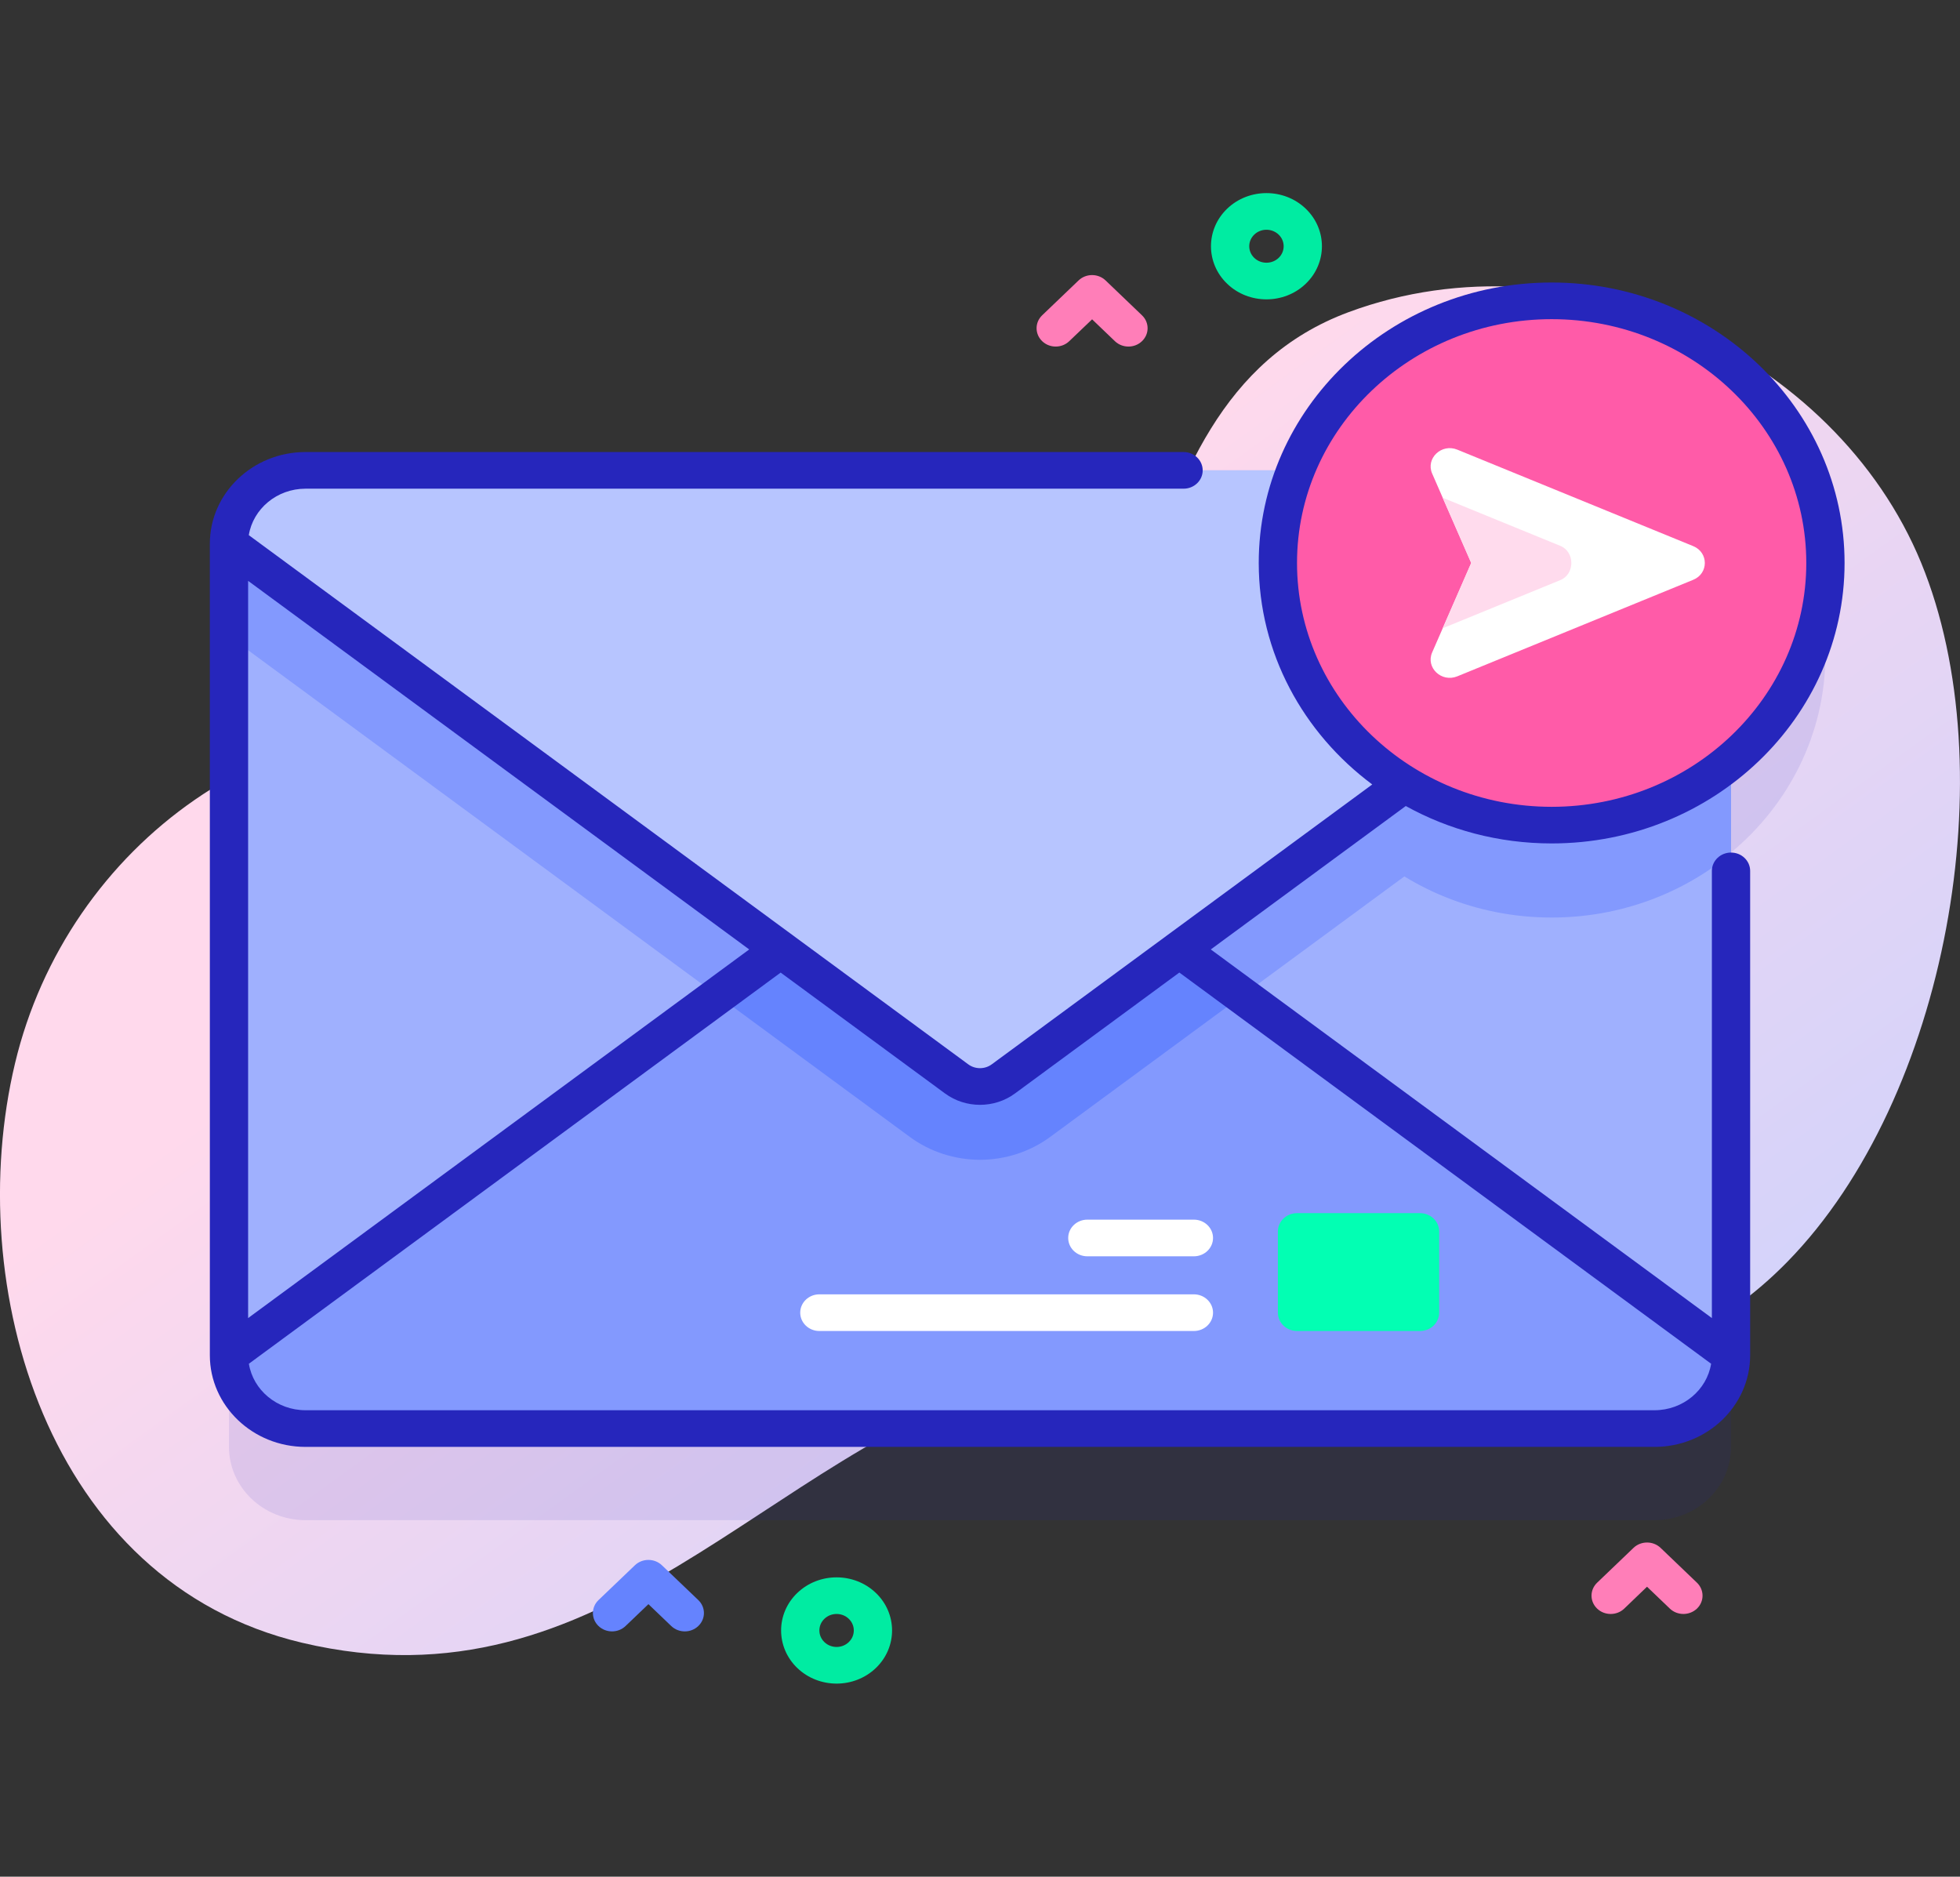 <svg width="47" height="45" viewBox="0 0 47 45" fill="none" xmlns="http://www.w3.org/2000/svg">
<rect x="0" y="0" width="47" height="45" fill="#333333" stroke="none"/>
<g clip-path="url(#clip0)">
<path d="M46.07 13.498C44.018 8.499 37.696 5.5 32.341 7.484C26.229 9.749 28.256 19.057 22.704 20.939C19.705 21.956 15.272 18.158 12.242 17.576C6.659 16.503 1.605 20.274 0.36 25.498C-0.91 30.827 1.127 37.944 7.242 39.39C14.526 41.113 18.32 34.844 24.431 33.044C30.701 31.196 37.673 35.559 42.865 30.251C46.7 26.329 48.102 18.45 46.07 13.498Z" fill="url(#paint0_linear)"/>
<path opacity="0.1" d="M43.773 15.697C43.773 12.225 40.834 9.411 37.208 9.411C34.399 9.411 32.003 11.101 31.066 13.476H7.327C6.313 13.476 5.491 14.263 5.491 15.234V34.694C5.491 35.664 6.313 36.451 7.327 36.451H39.673C40.688 36.451 41.509 35.664 41.509 34.694V20.443C42.895 19.291 43.773 17.592 43.773 15.697Z" fill="#2626BC"/>
<path d="M39.673 34.254H7.326C6.312 34.254 5.491 33.467 5.491 32.496V13.037C5.491 12.066 6.312 11.279 7.326 11.279H39.673C40.687 11.279 41.509 12.066 41.509 13.037V32.496C41.509 33.467 40.687 34.254 39.673 34.254Z" fill="#9FB0FE"/>
<path d="M41.51 13.037V20.464C40.358 21.421 38.854 22.001 37.208 22.001C33.582 22.001 30.643 19.187 30.643 15.716C30.643 13.984 31.374 12.415 32.558 11.279H39.674C40.687 11.279 41.51 12.066 41.51 13.037Z" fill="#8399FE"/>
<path d="M41.51 13.037V15.253L25.178 27.265C24.699 27.617 24.103 27.81 23.5 27.81C22.897 27.81 22.301 27.617 21.822 27.265L5.49 15.253V13.037C5.49 12.066 6.313 11.279 7.326 11.279H39.674C40.687 11.279 41.51 12.066 41.51 13.037Z" fill="#8399FE"/>
<path d="M24.059 19.662L41.509 32.496C41.509 33.467 40.688 34.254 39.673 34.254H7.326C6.312 34.254 5.491 33.467 5.491 32.496L22.941 19.662C23.271 19.419 23.729 19.419 24.059 19.662Z" fill="#8399FE"/>
<path d="M29.787 23.875L25.178 27.265C24.699 27.617 24.103 27.81 23.5 27.81C22.897 27.81 22.301 27.617 21.822 27.265L17.213 23.875L22.941 19.662C23.27 19.419 23.73 19.419 24.059 19.662L29.787 23.875Z" fill="#6583FE"/>
<path d="M22.941 25.871L5.491 13.037C5.491 12.066 6.312 11.279 7.326 11.279H39.673C40.687 11.279 41.509 12.066 41.509 13.037L24.059 25.871C23.729 26.113 23.271 26.113 22.941 25.871Z" fill="#B7C5FF"/>
<path d="M34.052 31.915H31.102C30.849 31.915 30.643 31.718 30.643 31.476V29.529C30.643 29.286 30.849 29.089 31.102 29.089H34.052C34.305 29.089 34.511 29.286 34.511 29.529V31.476C34.511 31.719 34.305 31.915 34.052 31.915Z" fill="#02FFB3"/>
<path d="M28.629 30.124H26.074C25.82 30.124 25.615 29.927 25.615 29.684C25.615 29.442 25.82 29.245 26.074 29.245H28.629C28.882 29.245 29.088 29.442 29.088 29.684C29.088 29.927 28.882 30.124 28.629 30.124Z" fill="white"/>
<path d="M28.629 31.915H19.648C19.394 31.915 19.189 31.718 19.189 31.476C19.189 31.233 19.394 31.036 19.648 31.036H28.629C28.882 31.036 29.088 31.233 29.088 31.476C29.088 31.718 28.882 31.915 28.629 31.915Z" fill="white"/>
<path d="M37.208 19.785C40.834 19.785 43.773 16.971 43.773 13.499C43.773 10.028 40.834 7.214 37.208 7.214C33.582 7.214 30.643 10.028 30.643 13.499C30.643 16.971 33.582 19.785 37.208 19.785Z" fill="#FF5BA8"/>
<path d="M37.208 20.224C41.081 20.224 44.232 17.208 44.232 13.499C44.232 9.791 41.081 6.774 37.208 6.774C33.335 6.774 30.184 9.791 30.184 13.499C30.184 15.657 31.252 17.578 32.906 18.81L23.78 25.522C23.615 25.643 23.385 25.643 23.22 25.522L5.966 12.832C6.069 12.202 6.64 11.718 7.326 11.718H28.381C28.635 11.718 28.84 11.521 28.84 11.279C28.84 11.036 28.635 10.839 28.381 10.839H7.327C6.061 10.839 5.032 11.825 5.032 13.037V32.496C5.032 33.708 6.061 34.694 7.327 34.694H39.673C40.939 34.694 41.968 33.708 41.968 32.496V20.883C41.968 20.64 41.763 20.443 41.509 20.443C41.256 20.443 41.05 20.64 41.05 20.883V31.605L29.034 22.766L33.71 19.327C34.74 19.897 35.935 20.224 37.208 20.224ZM17.966 22.766L5.95 31.605V13.928L17.966 22.766ZM41.032 32.7C40.93 33.33 40.36 33.815 39.673 33.815H7.327C6.64 33.815 6.07 33.33 5.968 32.7L18.72 23.321L22.661 26.219C22.908 26.401 23.204 26.492 23.5 26.492C23.796 26.492 24.092 26.401 24.339 26.219L28.28 23.32L41.032 32.7ZM31.102 13.499C31.102 10.276 33.841 7.653 37.208 7.653C40.575 7.653 43.314 10.276 43.314 13.499C43.314 16.723 40.575 19.346 37.208 19.346C33.841 19.346 31.102 16.723 31.102 13.499Z" fill="#2626BC"/>
<path d="M34.343 11.356L35.279 13.499L34.343 15.643C34.183 16.007 34.567 16.372 34.946 16.217L40.602 13.903C40.974 13.752 40.974 13.247 40.602 13.095L34.946 10.782C34.567 10.627 34.183 10.992 34.343 11.356Z" fill="white"/>
<path d="M37.416 13.91L34.596 15.064L35.279 13.499L34.595 11.935L37.416 13.089C37.768 13.233 37.768 13.766 37.416 13.91Z" fill="#FFDBED"/>
<path d="M30.369 7.178C30.028 7.178 29.687 7.054 29.428 6.805C28.909 6.309 28.909 5.5 29.428 5.003C29.947 4.506 30.791 4.506 31.31 5.003C31.829 5.5 31.829 6.309 31.31 6.805C31.051 7.054 30.71 7.178 30.369 7.178ZM30.369 5.509C30.263 5.509 30.157 5.548 30.077 5.625C29.916 5.779 29.916 6.03 30.077 6.184C30.238 6.338 30.5 6.338 30.661 6.184C30.822 6.03 30.822 5.779 30.661 5.625C30.58 5.548 30.475 5.509 30.369 5.509Z" fill="#00ECA2"/>
<path d="M20.061 40.37C19.72 40.37 19.379 40.245 19.12 39.997C18.601 39.5 18.601 38.691 19.12 38.195C19.639 37.698 20.483 37.698 21.002 38.195C21.521 38.691 21.521 39.5 21.002 39.997C20.743 40.245 20.402 40.37 20.061 40.37ZM20.061 38.7C19.955 38.7 19.849 38.739 19.769 38.816C19.608 38.97 19.608 39.221 19.769 39.375C19.93 39.53 20.192 39.53 20.353 39.375C20.514 39.221 20.514 38.97 20.353 38.816C20.273 38.739 20.167 38.7 20.061 38.7Z" fill="#00ECA2"/>
<path d="M27.06 8.31C26.942 8.31 26.825 8.267 26.735 8.181L26.188 7.657L25.64 8.181C25.461 8.353 25.17 8.353 24.991 8.181C24.812 8.009 24.812 7.731 24.991 7.56L25.863 6.725C26.042 6.553 26.333 6.553 26.512 6.725L27.384 7.56C27.564 7.731 27.564 8.01 27.384 8.181C27.295 8.267 27.177 8.31 27.06 8.31Z" fill="#FF7EB8"/>
<path d="M40.367 38.7C40.25 38.7 40.132 38.657 40.043 38.572L39.495 38.047L38.948 38.572C38.769 38.743 38.478 38.743 38.299 38.572C38.119 38.4 38.119 38.122 38.299 37.95L39.171 37.115C39.35 36.944 39.641 36.944 39.82 37.115L40.692 37.95C40.871 38.122 40.871 38.4 40.692 38.572C40.602 38.657 40.485 38.7 40.367 38.7Z" fill="#FF7EB8"/>
<path d="M16.421 39.118C16.303 39.118 16.186 39.075 16.096 38.989L15.549 38.465L15.001 38.989C14.822 39.161 14.531 39.161 14.352 38.989C14.173 38.817 14.173 38.539 14.352 38.367L15.224 37.533C15.403 37.361 15.694 37.361 15.873 37.533L16.745 38.367C16.925 38.539 16.925 38.817 16.745 38.989C16.656 39.075 16.538 39.118 16.421 39.118Z" fill="#6583FE"/>
</g>
<defs>
<linearGradient id="paint0_linear" x1="39.687" y1="44.178" x2="19.381" y2="16.082" gradientUnits="userSpaceOnUse">
<stop stop-color="#C6D1FF"/>
<stop offset="0.583" stop-color="#E6D5F4"/>
<stop offset="0.997" stop-color="#FFD9EC"/>
</linearGradient>
<clipPath id="clip0">
<rect width="47" height="45" fill="white"/>
</clipPath>
</defs>
</svg>
